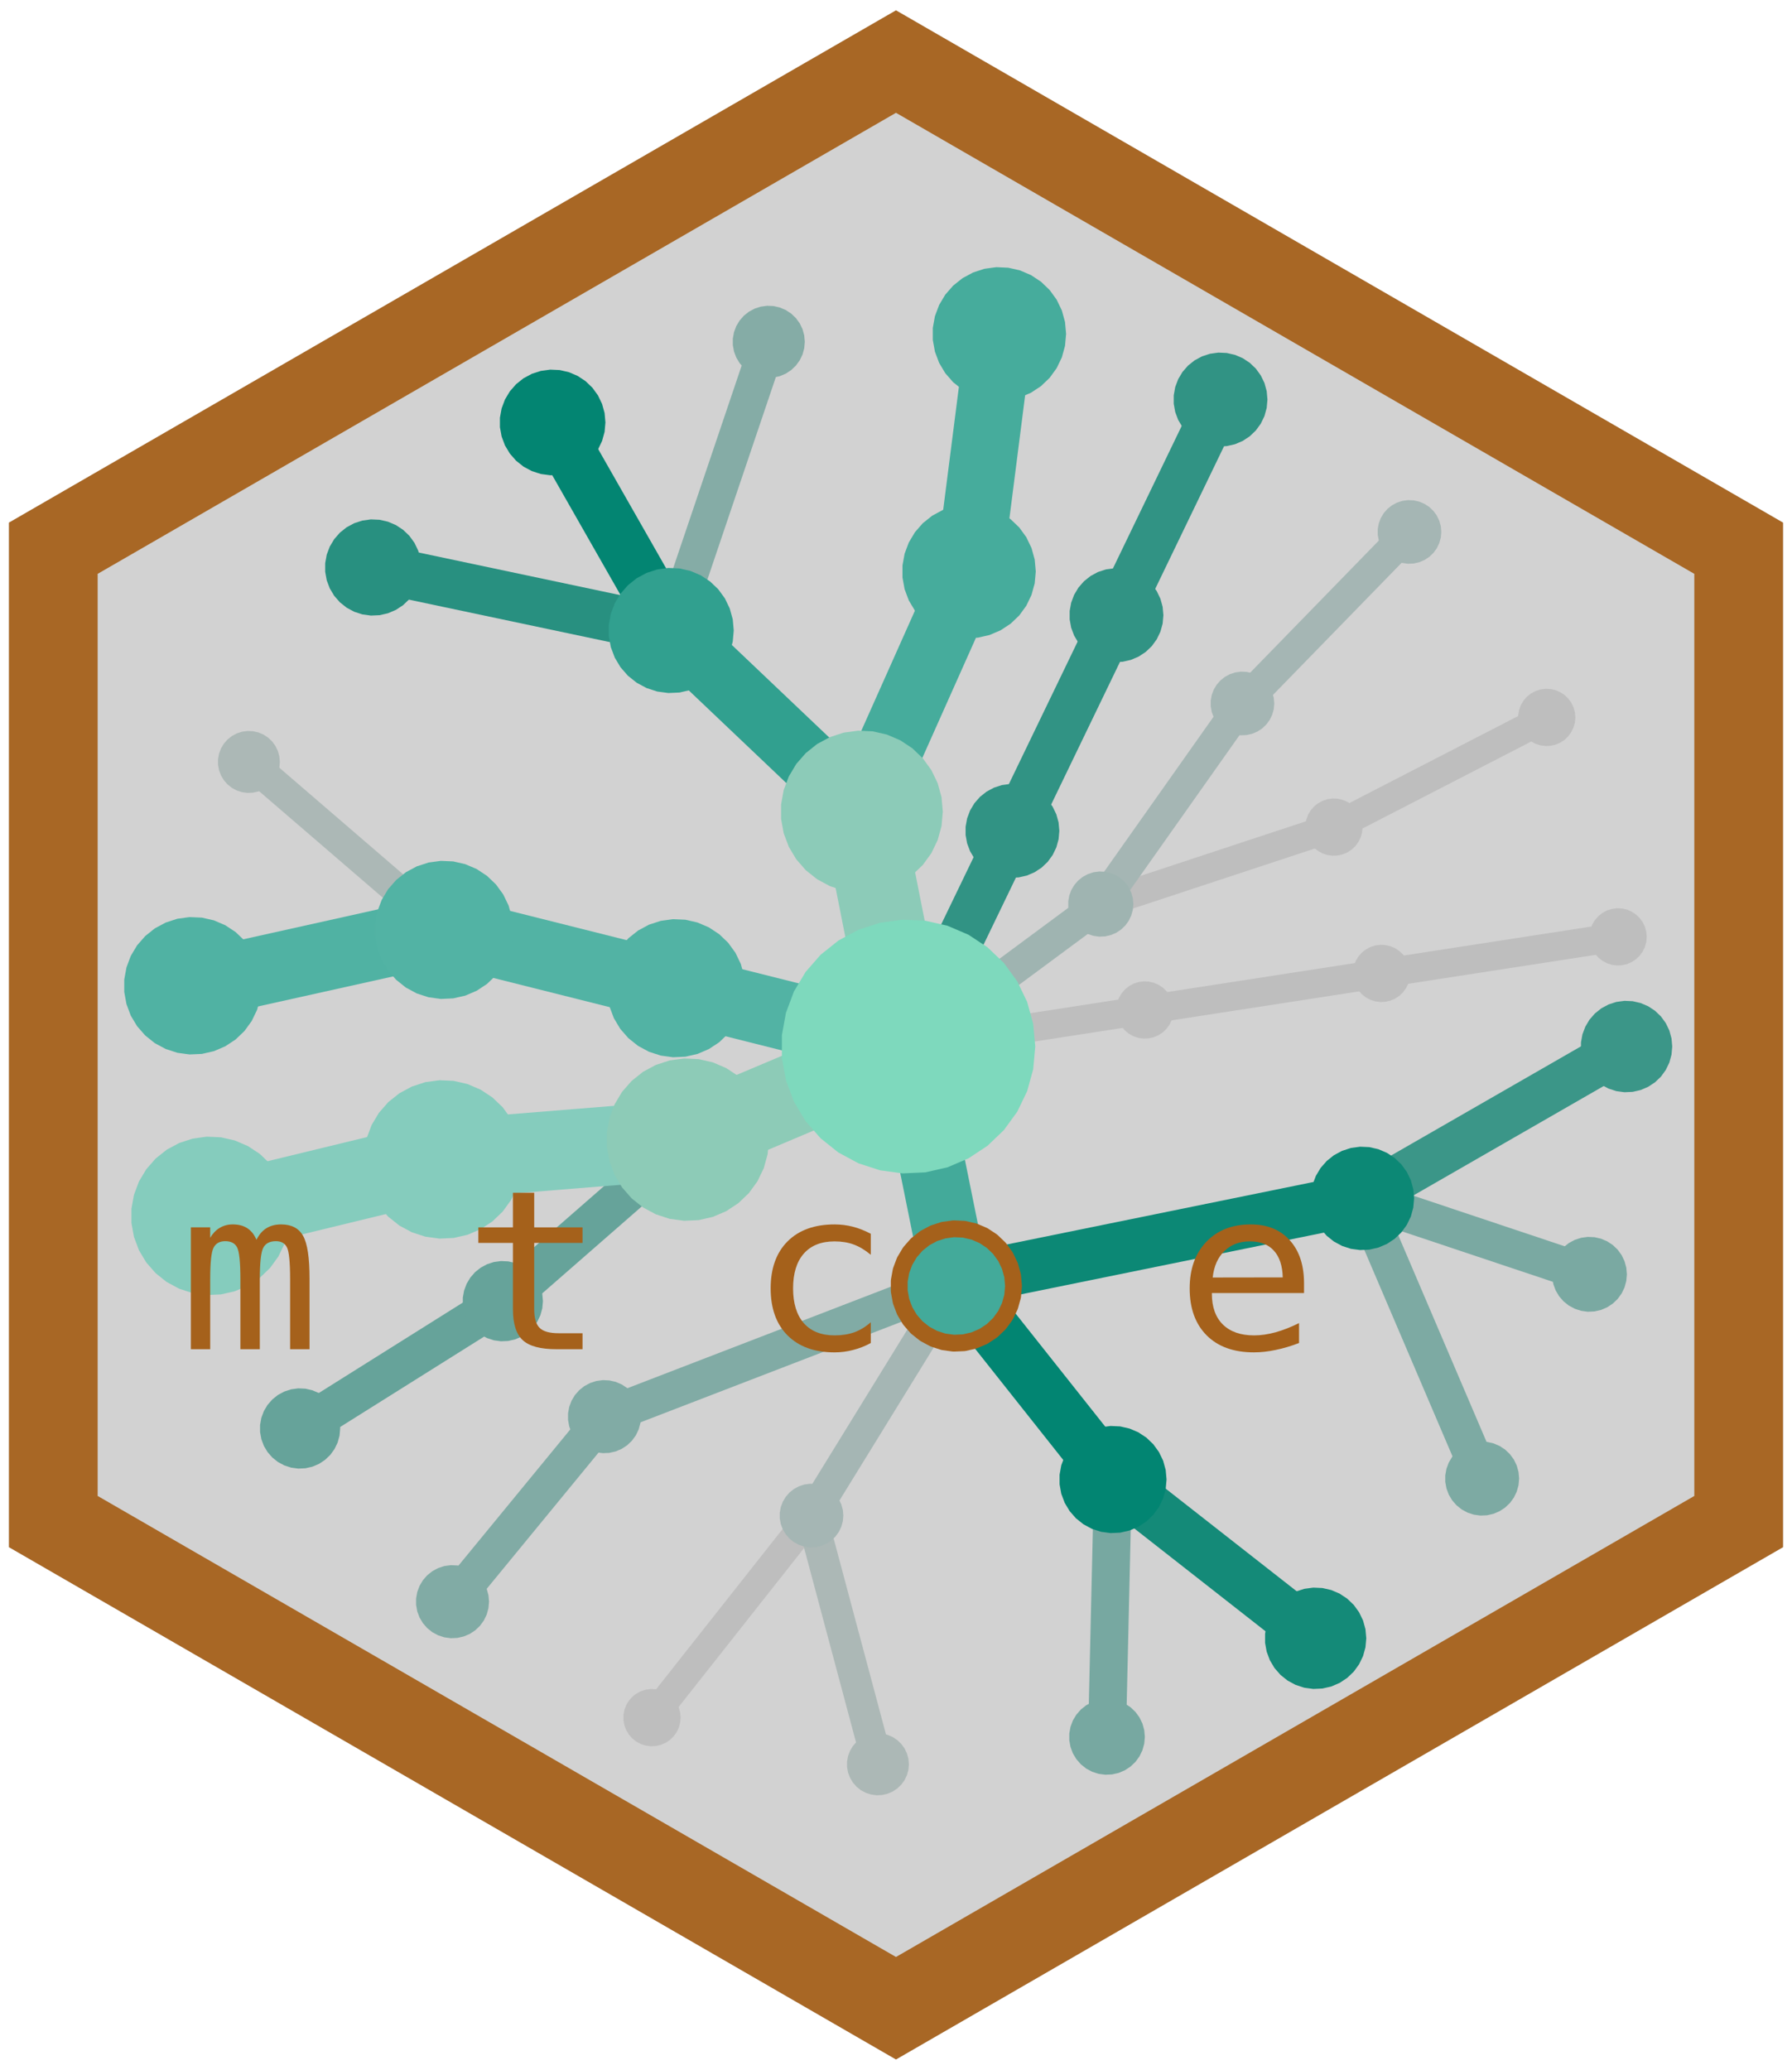 <?xml version="1.0" encoding="UTF-8" standalone="no"?>
<!-- Created with Inkscape (http://www.inkscape.org/) -->

<svg
   xmlns:osb="http://www.openswatchbook.org/uri/2009/osb"
   xmlns:dc="http://purl.org/dc/elements/1.1/"
   xmlns:cc="http://creativecommons.org/ns#"
   xmlns:rdf="http://www.w3.org/1999/02/22-rdf-syntax-ns#"
   xmlns:svg="http://www.w3.org/2000/svg"
   xmlns="http://www.w3.org/2000/svg"
   xmlns:xlink="http://www.w3.org/1999/xlink"
   xmlns:sodipodi="http://sodipodi.sourceforge.net/DTD/sodipodi-0.dtd"
   xmlns:inkscape="http://www.inkscape.org/namespaces/inkscape"
   width="181"
   height="209"
   viewBox="0 0 181 209"
   id="svg2"
   version="1.1"
   inkscape:version="0.91 r13725"
   sodipodi:docname="hex_sticker.svg"
   inkscape:export-filename="/media/fosterz/external_ssd/files/work/r_packages/metacoder/hex_sticker/hex_sticker.png"
   inkscape:export-xdpi="300"
   inkscape:export-ydpi="300">
  <defs
     id="defs4">
    <linearGradient
       id="linearGradient7715"
       osb:paint="solid">
      <stop
         style="stop-color:#000000;stop-opacity:1;"
         offset="0"
         id="stop7717" />
    </linearGradient>
    <linearGradient
       id="linearGradient7611"
       osb:paint="solid">
      <stop
         style="stop-color:#000000;stop-opacity:1;"
         offset="0"
         id="stop7613" />
    </linearGradient>
    <linearGradient
       id="Text"
       osb:paint="solid">
      <stop
         style="stop-color:#a5611b;stop-opacity:1;"
         offset="0"
         id="stop7607" />
    </linearGradient>
    <linearGradient
       id="linearGradient6301"
       osb:paint="solid">
      <stop
         style="stop-color:#000000;stop-opacity:1;"
         offset="0"
         id="stop6303" />
    </linearGradient>
    <linearGradient
       id="Background"
       osb:paint="solid">
      <stop
         style="stop-color:#d1d1d1;stop-opacity:1;"
         offset="0"
         id="stop5608" />
    </linearGradient>
    <linearGradient
       id="Border"
       osb:paint="solid">
      <stop
         style="stop-color:#a5611b;stop-opacity:1;"
         offset="0"
         id="stop5578" />
    </linearGradient>
    <linearGradient
       inkscape:collect="always"
       xlink:href="#Border"
       id="linearGradient5580"
       x1="2.857033e-06"
       y1="947.862"
       x2="181"
       y2="947.862"
       gradientUnits="userSpaceOnUse"
       gradientTransform="matrix(1.006,0,0,1.006,-0.526,-5.506)" />
    <linearGradient
       gradientTransform="matrix(0.996,0,0,0.996,0.384,4.03)"
       inkscape:collect="always"
       xlink:href="#Background"
       id="linearGradient5580-5"
       x1="2.857033e-06"
       y1="947.862"
       x2="181"
       y2="947.862"
       gradientUnits="userSpaceOnUse" />
    <style
       id="style6019"
       type="text/css"><![CDATA[
    line, polyline, path, rect, circle {
      fill: none;
      stroke: #000000;
      stroke-linecap: round;
      stroke-linejoin: round;
      stroke-miterlimit: 10.00;
    }
  ]]></style>
    <style
       id="style7159"
       type="text/css"><![CDATA[
    line, polyline, path, rect, circle {
      fill: none;
      stroke: #000000;
      stroke-linecap: round;
      stroke-linejoin: round;
      stroke-miterlimit: 10.00;
    }
  ]]></style>
    <filter
       inkscape:label="Combined Lighting"
       inkscape:menu="Bevels"
       inkscape:menu-tooltip="Basic specular bevel to use for building textures"
       style="color-interpolation-filters:sRGB;"
       id="filter7469">
      <feGaussianBlur
         stdDeviation="6"
         in="SourceGraphic"
         result="result0"
         id="feGaussianBlur7471" />
      <feDiffuseLighting
         lighting-color="rgb(255,255,255)"
         diffuseConstant="1"
         surfaceScale="4"
         result="result5"
         id="feDiffuseLighting7473">
        <feDistantLight
           elevation="45"
           azimuth="235"
           id="feDistantLight7475" />
      </feDiffuseLighting>
      <feComposite
         k1="1.4"
         in2="SourceGraphic"
         in="result5"
         result="fbSourceGraphic"
         operator="arithmetic"
         id="feComposite7477" />
      <feGaussianBlur
         result="result0"
         in="fbSourceGraphic"
         stdDeviation="6"
         id="feGaussianBlur7479" />
      <feSpecularLighting
         specularExponent="25"
         specularConstant="1"
         surfaceScale="4"
         lighting-color="rgb(255,255,255)"
         result="result1"
         in="result0"
         id="feSpecularLighting7481">
        <feDistantLight
           azimuth="235"
           elevation="45"
           id="feDistantLight7483" />
      </feSpecularLighting>
      <feComposite
         k3="1"
         k2="1"
         operator="arithmetic"
         in="fbSourceGraphic"
         in2="result1"
         result="result4"
         id="feComposite7485" />
      <feComposite
         operator="in"
         result="result2"
         in2="SourceGraphic"
         in="result4"
         id="feComposite7487" />
    </filter>
    <linearGradient
       inkscape:collect="always"
       xlink:href="#Text"
       id="linearGradient7609-9"
       x1="357.56"
       y1="469.7"
       x2="418.63"
       y2="469.7"
       gradientUnits="userSpaceOnUse" />
    <filter
       inkscape:label="Apparition"
       inkscape:menu="Blurs"
       inkscape:menu-tooltip="Edges are partly feathered out"
       style="color-interpolation-filters:sRGB;"
       id="filter7892">
      <feMorphology
         radius="4"
         in="SourceGraphic"
         result="result0"
         id="feMorphology7894" />
      <feGaussianBlur
         in="result0"
         stdDeviation="8"
         result="result91"
         id="feGaussianBlur7896" />
      <feComposite
         operator="in"
         in="SourceGraphic"
         in2="result91"
         id="feComposite7898" />
    </filter>
    <filter
       inkscape:label="Combined Lighting"
       inkscape:menu="Bevels"
       inkscape:menu-tooltip="Basic specular bevel to use for building textures"
       style="color-interpolation-filters:sRGB;"
       id="filter4266">
      <feGaussianBlur
         stdDeviation="6"
         in="SourceGraphic"
         result="result0"
         id="feGaussianBlur4268" />
      <feDiffuseLighting
         lighting-color="rgb(255,255,255)"
         diffuseConstant="1"
         surfaceScale="4"
         result="result5"
         id="feDiffuseLighting4270">
        <feDistantLight
           elevation="45"
           azimuth="235"
           id="feDistantLight4272" />
      </feDiffuseLighting>
      <feComposite
         k1="1.4"
         in2="SourceGraphic"
         in="result5"
         result="fbSourceGraphic"
         operator="arithmetic"
         id="feComposite4274" />
      <feGaussianBlur
         result="result0"
         in="fbSourceGraphic"
         stdDeviation="6"
         id="feGaussianBlur4276" />
      <feSpecularLighting
         specularExponent="25"
         specularConstant="1"
         surfaceScale="4"
         lighting-color="rgb(255,255,255)"
         result="result1"
         in="result0"
         id="feSpecularLighting4278">
        <feDistantLight
           azimuth="235"
           elevation="45"
           id="feDistantLight4280" />
      </feSpecularLighting>
      <feComposite
         k3="1"
         k2="1"
         operator="arithmetic"
         in="fbSourceGraphic"
         in2="result1"
         result="result4"
         id="feComposite4282" />
      <feComposite
         operator="in"
         result="result2"
         in2="SourceGraphic"
         in="result4"
         id="feComposite4284" />
    </filter>
    <filter
       inkscape:label="Blur Double"
       inkscape:menu="Blurs"
       inkscape:menu-tooltip="Overlays two copies with different blur amounts and modifiable blend and composite"
       style="color-interpolation-filters:sRGB;"
       id="filter4286">
      <feGaussianBlur
         stdDeviation="5"
         result="fbSourceGraphic"
         id="feGaussianBlur4288" />
      <feGaussianBlur
         stdDeviation="0.01"
         in="SourceGraphic"
         result="result1"
         id="feGaussianBlur4290" />
      <feComposite
         in2="result1"
         operator="arithmetic"
         in="fbSourceGraphic"
         k2="0.5"
         k3="0.5"
         result="result2"
         id="feComposite4292" />
      <feBlend
         in2="fbSourceGraphic"
         mode="normal"
         result="result3"
         id="feBlend4294" />
    </filter>
    <filter
       inkscape:label="Blur Double"
       inkscape:menu="Blurs"
       inkscape:menu-tooltip="Overlays two copies with different blur amounts and modifiable blend and composite"
       style="color-interpolation-filters:sRGB;"
       id="filter4418">
      <feGaussianBlur
         stdDeviation="5"
         result="fbSourceGraphic"
         id="feGaussianBlur4420" />
      <feGaussianBlur
         stdDeviation="0.01"
         in="SourceGraphic"
         result="result1"
         id="feGaussianBlur4422" />
      <feComposite
         in2="result1"
         operator="arithmetic"
         in="fbSourceGraphic"
         k2="0.5"
         k3="0.5"
         result="result2"
         id="feComposite4424" />
      <feBlend
         in2="fbSourceGraphic"
         mode="normal"
         result="result3"
         id="feBlend4426" />
    </filter>
    <linearGradient
       inkscape:collect="always"
       xlink:href="#Text"
       id="linearGradient4432"
       gradientUnits="userSpaceOnUse"
       x1="263.448"
       y1="43.039"
       x2="384.066"
       y2="43.039" />
    <linearGradient
       inkscape:collect="always"
       xlink:href="#Text"
       id="linearGradient4434"
       gradientUnits="userSpaceOnUse"
       x1="263.448"
       y1="43.039"
       x2="384.066"
       y2="43.039" />
    <linearGradient
       inkscape:collect="always"
       xlink:href="#Text"
       id="linearGradient4436"
       gradientUnits="userSpaceOnUse"
       x1="263.448"
       y1="43.039"
       x2="384.066"
       y2="43.039" />
    <filter
       style="color-interpolation-filters:sRGB;"
       inkscape:label="Clean Edges"
       id="filter4606">
      <feGaussianBlur
         stdDeviation="0.4"
         result="blur"
         id="feGaussianBlur4608" />
      <feComposite
         in="SourceGraphic"
         in2="blur"
         operator="in"
         result="composite1"
         id="feComposite4610" />
      <feComposite
         in="composite1"
         in2="composite1"
         k2="1"
         operator="in"
         result="composite2"
         id="feComposite4612" />
    </filter>
    <filter
       inkscape:label="Blur Double"
       inkscape:menu="Blurs"
       inkscape:menu-tooltip="Overlays two copies with different blur amounts and modifiable blend and composite"
       style="color-interpolation-filters:sRGB;"
       id="filter4638">
      <feGaussianBlur
         stdDeviation="5"
         result="fbSourceGraphic"
         id="feGaussianBlur4640" />
      <feGaussianBlur
         stdDeviation="0.01"
         in="SourceGraphic"
         result="result1"
         id="feGaussianBlur4642" />
      <feComposite
         in2="result1"
         operator="arithmetic"
         in="fbSourceGraphic"
         k2="0.5"
         k3="0.5"
         result="result2"
         id="feComposite4644" />
      <feBlend
         in2="fbSourceGraphic"
         mode="normal"
         result="result3"
         id="feBlend4646" />
    </filter>
    <filter
       style="color-interpolation-filters:sRGB;"
       inkscape:label="Drop Shadow"
       id="filter5175">
      <feFlood
         flood-opacity="1"
         flood-color="rgb(255,255,255)"
         result="flood"
         id="feFlood5177" />
      <feComposite
         in="flood"
         in2="SourceGraphic"
         operator="in"
         result="composite1"
         id="feComposite5179" />
      <feGaussianBlur
         in="composite1"
         stdDeviation="2"
         result="blur"
         id="feGaussianBlur5181" />
      <feOffset
         dx="0"
         dy="0"
         result="offset"
         id="feOffset5183" />
      <feComposite
         in="SourceGraphic"
         in2="offset"
         operator="over"
         result="fbSourceGraphic"
         id="feComposite5185" />
      <feColorMatrix
         result="fbSourceGraphicAlpha"
         in="fbSourceGraphic"
         values="0 0 0 -1 0 0 0 0 -1 0 0 0 0 -1 0 0 0 0 1 0"
         id="feColorMatrix5187" />
      <feFlood
         id="feFlood5189"
         flood-opacity="1"
         flood-color="rgb(255,255,255)"
         result="flood"
         in="fbSourceGraphic" />
      <feComposite
         id="feComposite5191"
         in2="fbSourceGraphic"
         in="flood"
         operator="in"
         result="composite1" />
      <feGaussianBlur
         id="feGaussianBlur5193"
         in="composite1"
         stdDeviation="2"
         result="blur" />
      <feOffset
         id="feOffset5195"
         dx="0"
         dy="0"
         result="offset" />
      <feComposite
         id="feComposite5197"
         in2="offset"
         in="fbSourceGraphic"
         operator="over"
         result="composite2" />
    </filter>
    <filter
       style="color-interpolation-filters:sRGB;"
       inkscape:label="Drop Shadow"
       id="filter5213">
      <feFlood
         flood-opacity="1"
         flood-color="rgb(255,255,255)"
         result="flood"
         id="feFlood5215" />
      <feComposite
         in="flood"
         in2="SourceGraphic"
         operator="in"
         result="composite1"
         id="feComposite5217" />
      <feGaussianBlur
         in="composite1"
         stdDeviation="1"
         result="blur"
         id="feGaussianBlur5219" />
      <feOffset
         dx="0"
         dy="0"
         result="offset"
         id="feOffset5221" />
      <feComposite
         in="SourceGraphic"
         in2="offset"
         operator="over"
         result="fbSourceGraphic"
         id="feComposite5223" />
      <feColorMatrix
         result="fbSourceGraphicAlpha"
         in="fbSourceGraphic"
         values="0 0 0 -1 0 0 0 0 -1 0 0 0 0 -1 0 0 0 0 1 0"
         id="feColorMatrix5225" />
      <feFlood
         id="feFlood5227"
         flood-opacity="1"
         flood-color="rgb(255,255,255)"
         result="flood"
         in="fbSourceGraphic" />
      <feComposite
         id="feComposite5229"
         in2="fbSourceGraphic"
         in="flood"
         operator="in"
         result="composite1" />
      <feGaussianBlur
         id="feGaussianBlur5231"
         in="composite1"
         stdDeviation="1"
         result="blur" />
      <feOffset
         id="feOffset5233"
         dx="0"
         dy="0"
         result="offset" />
      <feComposite
         id="feComposite5235"
         in2="offset"
         in="fbSourceGraphic"
         operator="over"
         result="composite2" />
    </filter>
    <filter
       style="color-interpolation-filters:sRGB;"
       inkscape:label="Drop Shadow"
       id="filter5321">
      <feFlood
         flood-opacity="1"
         flood-color="rgb(255,255,255)"
         result="flood"
         id="feFlood5323" />
      <feComposite
         in="flood"
         in2="SourceGraphic"
         operator="in"
         result="composite1"
         id="feComposite5325" />
      <feGaussianBlur
         in="composite1"
         stdDeviation="1"
         result="blur"
         id="feGaussianBlur5327" />
      <feOffset
         dx="0"
         dy="0"
         result="offset"
         id="feOffset5329" />
      <feComposite
         in="SourceGraphic"
         in2="offset"
         operator="over"
         result="composite2"
         id="feComposite5331" />
    </filter>
  </defs>
  <sodipodi:namedview
     id="base"
     pagecolor="#ffffff"
     bordercolor="#666666"
     borderopacity="1.0"
     inkscape:pageopacity="0.0"
     inkscape:pageshadow="2"
     inkscape:zoom="3.959798"
     inkscape:cx="55.537238"
     inkscape:cy="101.55764"
     inkscape:document-units="px"
     inkscape:current-layer="layer2"
     showgrid="true"
     units="px"
     inkscape:window-width="1855"
     inkscape:window-height="1056"
     inkscape:window-x="65"
     inkscape:window-y="24"
     inkscape:window-maximized="1">
    <inkscape:grid
       type="xygrid"
       id="grid4136"
       empspacing="10" />
  </sodipodi:namedview>
  <g
     inkscape:label="Background"
     inkscape:groupmode="layer"
     id="layer1"
     transform="translate(0,-843.362)">
    <path
       sodipodi:type="star"
       style="opacity:0.97;fill:url(#linearGradient5580-5);fill-opacity:1;stroke:none;stroke-width:1.046;stroke-linecap:round;stroke-linejoin:round;stroke-miterlimit:4;stroke-dasharray:none;stroke-opacity:1"
       id="path4140-5"
       sodipodi:sides="6"
       sodipodi:cx="90.499657"
       sodipodi:cy="947.86218"
       sodipodi:r1="103.455"
       sodipodi:r2="89.59466"
       sodipodi:arg1="1.5707963"
       sodipodi:arg2="2.0943951"
       inkscape:flatsided="true"
       inkscape:rounded="0"
       inkscape:randomized="0"
       d="m 90.5,1051.317 -89.595,-51.728 -2.77e-6,-103.455 89.595,-51.727 89.595,51.727 0,103.455 z" />
    <path
       style="opacity:0.97;fill:url(#linearGradient5580);fill-opacity:1;stroke:none;stroke-width:1.046;stroke-linecap:round;stroke-linejoin:round;stroke-miterlimit:4;stroke-dasharray:none;stroke-opacity:1;filter:url(#filter5321)"
       clip-path="none"
       d="M 90.499,843.362 0,895.611 l 0,104.5 90.499,52.251 90.499,-52.251 0,-104.5 -90.499,-52.249 z m 0,10.449 81.449,47.025 0,94.051 -81.449,47.023 -81.449,-47.023 0,-94.051 81.449,-47.025 z"
       id="path4140"
       inkscape:connector-curvature="0"
       transform="matrix(0.99,0,0,0.99,0.905,9.479)" />
  </g>
  <g
     inkscape:groupmode="layer"
     id="layer2"
     inkscape:label="Tree">
    <g
       id="g7355"
       transform="matrix(0.218,0,0,0.218,11.948,26.979)"
       style="filter:url(#filter4638)">
      <rect
         id="rect7161"
         style="fill:none;stroke:none;stroke-linecap:round;stroke-linejoin:round;stroke-miterlimit:10"
         height="1"
         width="1"
         x="0"
         y="0" />
      <rect
         id="rect7168"
         clip-path="url(#cpMC4wMTgyNjQzfDcxOS45ODJ8NzEwLjUyN3ww)"
         style="fill:none;stroke:none;stroke-width:1.07;stroke-linecap:round;stroke-linejoin:round;stroke-miterlimit:10"
         height="710.53"
         width="719.96"
         y="0"
         x="0.02" />
      <rect
         id="rect7180"
         clip-path="url(#cpMi43NTc5OXw3MTkuOTgyfDcwNy43ODd8MA==)"
         style="fill:none;stroke:none;stroke-width:1.07;stroke-linecap:round;stroke-linejoin:round;stroke-miterlimit:10"
         height="707.79"
         width="717.22"
         y="0"
         x="2.76" />
      <polyline
         id="polyline7182"
         clip-path="url(#cpMi43NTc5OXw3MTkuOTgyfDcwNy43ODd8MA==)"
         style="fill:#bebebe;stroke:none;stroke-width:1.07;stroke-linecap:round;stroke-linejoin:round;stroke-miterlimit:10"
         points="252.48,675.94 242.06,667.71 315.96,574.13 326.38,582.35 " />
      <polyline
         id="polyline7184"
         clip-path="url(#cpMi43NTc5OXw3MTkuOTgyfDcwNy43ODd8MA==)"
         style="fill:#bebebe;stroke:none;stroke-width:1.07;stroke-linecap:round;stroke-linejoin:round;stroke-miterlimit:10"
         points="260.54,671.83 260.32,669.46 259.69,667.16 258.66,665.02 257.26,663.10 255.54,661.45 253.56,660.14 251.37,659.21 249.05,658.68 246.67,658.57 244.32,658.89 242.05,659.63 239.96,660.75 238.10,662.24 236.54,664.03 235.32,666.07 234.48,668.30 234.05,670.64 234.05,673.01 234.48,675.36 235.32,677.58 236.54,679.62 238.10,681.42 239.96,682.90 242.05,684.03 244.32,684.76 246.67,685.08 249.05,684.97 251.37,684.44 253.56,683.51 255.54,682.20 257.26,680.55 258.66,678.63 259.69,676.49 260.32,674.19 260.54,671.83 " />
      <polyline
         id="polyline7186"
         clip-path="url(#cpMi43NTc5OXw3MTkuOTgyfDcwNy43ODd8MA==)"
         style="fill:#bebebe;stroke:none;stroke-width:1.07;stroke-linecap:round;stroke-linejoin:round;stroke-miterlimit:10"
         points="695.91,316.75 693.88,303.64 584.26,320.57 586.29,333.68 " />
      <polyline
         id="polyline7188"
         clip-path="url(#cpMi43NTc5OXw3MTkuOTgyfDcwNy43ODd8MA==)"
         style="fill:#bebebe;stroke:none;stroke-width:1.07;stroke-linecap:round;stroke-linejoin:round;stroke-miterlimit:10"
         points="708.16,310.19 707.95,307.82 707.32,305.53 706.28,303.39 704.89,301.46 703.17,299.82 701.18,298.51 699.00,297.57 696.68,297.04 694.30,296.94 691.94,297.26 689.68,297.99 687.59,299.12 685.73,300.60 684.16,302.39 682.94,304.43 682.11,306.66 681.68,309.00 681.68,311.38 682.11,313.72 682.94,315.95 684.16,317.99 685.73,319.78 687.59,321.26 689.68,322.39 691.94,323.13 694.30,323.45 696.68,323.34 699.00,322.81 701.18,321.88 703.17,320.56 704.89,318.92 706.28,317.00 707.32,314.85 707.95,312.56 708.16,310.19 " />
      <polyline
         id="polyline7190"
         clip-path="url(#cpMi43NTc5OXw3MTkuOTgyfDcwNy43ODd8MA==)"
         style="fill:#bebebe;stroke:none;stroke-width:1.07;stroke-linecap:round;stroke-linejoin:round;stroke-miterlimit:10"
         points="664.86,214.44 658.78,202.65 560.19,253.46 566.27,265.26 " />
      <polyline
         id="polyline7192"
         clip-path="url(#cpMi43NTc5OXw3MTkuOTgyfDcwNy43ODd8MA==)"
         style="fill:#bebebe;stroke:none;stroke-width:1.07;stroke-linecap:round;stroke-linejoin:round;stroke-miterlimit:10"
         points="675.09,208.54 674.88,206.18 674.24,203.88 673.21,201.74 671.81,199.82 670.10,198.17 668.11,196.86 665.92,195.93 663.60,195.40 661.23,195.29 658.87,195.61 656.61,196.34 654.51,197.47 652.65,198.95 651.09,200.75 649.87,202.79 649.03,205.01 648.61,207.36 648.61,209.73 649.03,212.07 649.87,214.30 651.09,216.34 652.65,218.13 654.51,219.62 656.61,220.75 658.87,221.48 661.23,221.80 663.60,221.69 665.92,221.16 668.11,220.23 670.10,218.92 671.81,217.27 673.21,215.35 674.24,213.21 674.88,210.91 675.09,208.54 " />
      <polyline
         id="polyline7194"
         clip-path="url(#cpMi43NTc5OXw3MTkuOTgyfDcwNy43ODd8MA==)"
         style="fill:#acb8b6;stroke:none;stroke-width:1.07;stroke-linecap:round;stroke-linejoin:round;stroke-miterlimit:10"
         points="358.89,691.59 345.02,695.30 314.24,580.09 328.11,576.39 " />
      <polyline
         id="polyline7196"
         clip-path="url(#cpMi43NTc5OXw3MTkuOTgyfDcwNy43ODd8MA==)"
         style="fill:#acb8b6;stroke:none;stroke-width:1.07;stroke-linecap:round;stroke-linejoin:round;stroke-miterlimit:10"
         points="366.31,693.44 366.08,690.88 365.39,688.40 364.28,686.08 362.76,684.00 360.90,682.22 358.76,680.80 356.39,679.79 353.88,679.22 351.31,679.10 348.76,679.45 346.31,680.24 344.04,681.46 342.03,683.07 340.34,685.01 339.02,687.22 338.11,689.63 337.65,692.16 337.65,694.73 338.11,697.26 339.02,699.67 340.34,701.88 342.03,703.82 344.04,705.43 346.31,706.65 348.76,707.44 351.31,707.79 353.88,707.67 356.39,707.10 358.76,706.09 360.90,704.67 362.76,702.89 364.28,700.81 365.39,698.49 366.08,696.01 366.31,693.44 " />
      <polyline
         id="polyline7198"
         clip-path="url(#cpMi43NTc5OXw3MTkuOTgyfDcwNy43ODd8MA==)"
         style="fill:#acb8b6;stroke:none;stroke-width:1.07;stroke-linecap:round;stroke-linejoin:round;stroke-miterlimit:10"
         points="65.19,223.73 55.82,234.61 146.20,312.40 155.56,301.52 " />
      <polyline
         id="polyline7200"
         clip-path="url(#cpMi43NTc5OXw3MTkuOTgyfDcwNy43ODd8MA==)"
         style="fill:#acb8b6;stroke:none;stroke-width:1.07;stroke-linecap:round;stroke-linejoin:round;stroke-miterlimit:10"
         points="74.86,229.17 74.63,226.60 73.95,224.12 72.83,221.80 71.32,219.72 69.46,217.94 67.31,216.52 64.94,215.51 62.43,214.94 59.86,214.82 57.31,215.17 54.86,215.96 52.60,217.18 50.58,218.79 48.89,220.73 47.57,222.94 46.67,225.35 46.21,227.88 46.21,230.45 46.67,232.98 47.57,235.39 48.89,237.60 50.58,239.54 52.60,241.15 54.86,242.37 57.31,243.16 59.86,243.51 62.43,243.39 64.94,242.82 67.31,241.81 69.46,240.39 71.32,238.61 72.83,236.53 73.95,234.21 74.63,231.73 74.86,229.17 " />
      <polyline
         id="polyline7202"
         clip-path="url(#cpMi43NTc5OXw3MTkuOTgyfDcwNy43ODd8MA==)"
         style="fill:#a5b6b4;stroke:none;stroke-width:1.07;stroke-linecap:round;stroke-linejoin:round;stroke-miterlimit:10"
         points="603.51,127.78 592.94,117.48 515.55,196.93 526.12,207.23 " />
      <polyline
         id="polyline7204"
         clip-path="url(#cpMi43NTc5OXw3MTkuOTgyfDcwNy43ODd8MA==)"
         style="fill:#a5b6b4;stroke:none;stroke-width:1.07;stroke-linecap:round;stroke-linejoin:round;stroke-miterlimit:10"
         points="612.98,122.63 612.75,119.99 612.04,117.44 610.90,115.06 609.34,112.92 607.43,111.09 605.22,109.64 602.79,108.60 600.21,108.01 597.57,107.89 594.95,108.24 592.43,109.06 590.10,110.31 588.03,111.96 586.29,113.96 584.93,116.23 584.01,118.70 583.53,121.31 583.53,123.95 584.01,126.55 584.93,129.03 586.29,131.30 588.03,133.29 590.10,134.94 592.43,136.20 594.95,137.01 597.57,137.37 600.21,137.25 602.79,136.66 605.22,135.62 607.43,134.16 609.34,132.34 610.90,130.20 612.04,127.81 612.75,125.26 612.98,122.63 " />
      <polyline
         id="polyline7206"
         clip-path="url(#cpMi43NTc5OXw3MTkuOTgyfDcwNy43ODd8MA==)"
         style="fill:#85aca6;stroke:none;stroke-width:1.07;stroke-linecap:round;stroke-linejoin:round;stroke-miterlimit:10"
         points="309.28,37.25 293.45,31.90 248.24,165.60 264.07,170.95 " />
      <polyline
         id="polyline7208"
         clip-path="url(#cpMi43NTc5OXw3MTkuOTgyfDcwNy43ODd8MA==)"
         style="fill:#85aca6;stroke:none;stroke-width:1.07;stroke-linecap:round;stroke-linejoin:round;stroke-miterlimit:10"
         points="318.08,34.57 317.81,31.59 317.02,28.70 315.72,26.00 313.95,23.58 311.79,21.51 309.29,19.86 306.53,18.68 303.61,18.01 300.62,17.88 297.65,18.28 294.80,19.21 292.16,20.63 289.82,22.49 287.85,24.75 286.31,27.32 285.26,30.13 284.72,33.08 284.72,36.07 285.26,39.02 286.31,41.83 287.85,44.40 289.82,46.66 292.16,48.52 294.80,49.94 297.65,50.87 300.62,51.27 303.61,51.14 306.53,50.47 309.29,49.29 311.79,47.64 313.95,45.57 315.72,43.15 317.02,40.45 317.81,37.56 318.08,34.57 " />
      <polyline
         id="polyline7210"
         clip-path="url(#cpMi43NTc5OXw3MTkuOTgyfDcwNy43ODd8MA==)"
         style="fill:#81aba5;stroke:none;stroke-width:1.07;stroke-linecap:round;stroke-linejoin:round;stroke-miterlimit:10"
         points="161.39,623.50 148.30,612.76 218.70,527.04 231.78,537.79 " />
      <polyline
         id="polyline7212"
         clip-path="url(#cpMi43NTc5OXw3MTkuOTgyfDcwNy43ODd8MA==)"
         style="fill:#81aba5;stroke:none;stroke-width:1.07;stroke-linecap:round;stroke-linejoin:round;stroke-miterlimit:10"
         points="171.78,618.13 171.50,615.11 170.70,612.18 169.38,609.45 167.59,606.99 165.40,604.89 162.87,603.22 160.08,602.03 157.12,601.35 154.08,601.22 151.07,601.62 148.19,602.56 145.51,604.00 143.14,605.89 141.14,608.18 139.59,610.78 138.52,613.63 137.98,616.61 137.98,619.65 138.52,622.64 139.59,625.48 141.14,628.08 143.14,630.37 145.51,632.26 148.19,633.70 151.07,634.64 154.08,635.05 157.12,634.91 160.08,634.23 162.87,633.04 165.40,631.37 167.59,629.27 169.38,626.82 170.70,624.08 171.50,621.15 171.78,618.13 " />
      <polyline
         id="polyline7214"
         clip-path="url(#cpMi43NTc5OXw3MTkuOTgyfDcwNy43ODd8MA==)"
         style="fill:#7daaa3;stroke:none;stroke-width:1.07;stroke-linecap:round;stroke-linejoin:round;stroke-miterlimit:10"
         points="639.77,557.74 624.01,564.48 568.55,434.69 584.31,427.95 " />
      <polyline
         id="polyline7216"
         clip-path="url(#cpMi43NTc5OXw3MTkuOTgyfDcwNy43ODd8MA==)"
         style="fill:#7daaa3;stroke:none;stroke-width:1.07;stroke-linecap:round;stroke-linejoin:round;stroke-miterlimit:10"
         points="649.04,561.11 648.76,558.05 647.94,555.08 646.61,552.31 644.80,549.83 642.58,547.70 640.02,546.01 637.19,544.80 634.19,544.12 631.12,543.98 628.08,544.39 625.15,545.34 622.45,546.80 620.05,548.72 618.02,551.03 616.45,553.67 615.37,556.55 614.82,559.57 614.82,562.64 615.37,565.67 616.45,568.55 618.02,571.18 620.05,573.50 622.45,575.41 625.15,576.87 628.08,577.82 631.12,578.23 634.19,578.10 637.19,577.41 640.02,576.20 642.58,574.51 644.80,572.39 646.61,569.90 647.94,567.13 648.76,564.17 649.04,561.11 " />
      <polyline
         id="polyline7218"
         clip-path="url(#cpMi43NTc5OXw3MTkuOTgyfDcwNy43ODd8MA==)"
         style="fill:#7aa9a2;stroke:none;stroke-width:1.07;stroke-linecap:round;stroke-linejoin:round;stroke-miterlimit:10"
         points="684.38,458.27 678.88,474.72 573.68,439.55 579.18,423.10 " />
      <polyline
         id="polyline7220"
         clip-path="url(#cpMi43NTc5OXw3MTkuOTgyfDcwNy43ODd8MA==)"
         style="fill:#7aa9a2;stroke:none;stroke-width:1.07;stroke-linecap:round;stroke-linejoin:round;stroke-miterlimit:10"
         points="698.97,466.49 698.69,463.39 697.87,460.40 696.52,457.59 694.69,455.08 692.44,452.93 689.85,451.22 686.99,449.99 683.95,449.30 680.85,449.16 677.77,449.58 674.81,450.54 672.07,452.01 669.64,453.95 667.59,456.29 666.00,458.96 664.91,461.88 664.35,464.94 664.35,468.05 664.91,471.10 666.00,474.02 667.59,476.69 669.64,479.03 672.07,480.97 674.81,482.44 677.77,483.40 680.85,483.82 683.95,483.68 686.99,482.99 689.85,481.76 692.44,480.05 694.69,477.90 696.52,475.39 697.87,472.59 698.69,469.59 698.97,466.49 " />
      <polyline
         id="polyline7222"
         clip-path="url(#cpMi43NTc5OXw3MTkuOTgyfDcwNy43ODd8MA==)"
         style="fill:#77a8a1;stroke:none;stroke-width:1.07;stroke-linecap:round;stroke-linejoin:round;stroke-miterlimit:10"
         points="466.86,680.96 449.32,680.55 452.08,561.34 469.62,561.75 " />
      <polyline
         id="polyline7224"
         clip-path="url(#cpMi43NTc5OXw3MTkuOTgyfDcwNy43ODd8MA==)"
         style="fill:#77a8a1;stroke:none;stroke-width:1.07;stroke-linecap:round;stroke-linejoin:round;stroke-miterlimit:10"
         points="475.63,680.76 475.35,677.63 474.51,674.59 473.15,671.76 471.30,669.22 469.02,667.04 466.40,665.31 463.51,664.08 460.44,663.38 457.30,663.23 454.18,663.66 451.19,664.63 448.42,666.12 445.97,668.08 443.90,670.45 442.28,673.15 441.18,676.09 440.62,679.19 440.62,682.33 441.18,685.42 442.28,688.37 443.90,691.07 445.97,693.44 448.42,695.40 451.19,696.89 454.18,697.86 457.30,698.28 460.44,698.14 463.51,697.44 466.40,696.20 469.02,694.47 471.30,692.30 473.15,689.75 474.51,686.92 475.35,683.89 475.63,680.76 " />
      <polyline
         id="polyline7226"
         clip-path="url(#cpMi43NTc5OXw3MTkuOTgyfDcwNy43ODd8MA==)"
         style="fill:#66a39a;stroke:none;stroke-width:1.07;stroke-linecap:round;stroke-linejoin:round;stroke-miterlimit:10"
         points="89.15,545.78 79.27,530.03 173.21,471.05 183.10,486.81 " />
      <polyline
         id="polyline7228"
         clip-path="url(#cpMi43NTc5OXw3MTkuOTgyfDcwNy43ODd8MA==)"
         style="fill:#66a39a;stroke:none;stroke-width:1.07;stroke-linecap:round;stroke-linejoin:round;stroke-miterlimit:10"
         points="102.81,537.90 102.51,534.58 101.62,531.37 100.17,528.36 98.21,525.67 95.80,523.36 93.02,521.53 89.96,520.22 86.71,519.47 83.37,519.32 80.07,519.77 76.90,520.80 73.96,522.38 71.36,524.46 69.16,526.97 67.45,529.83 66.28,532.95 65.69,536.23 65.69,539.57 66.28,542.85 67.45,545.97 69.16,548.83 71.36,551.34 73.96,553.42 76.90,555.00 80.07,556.03 83.37,556.48 86.71,556.33 89.96,555.59 93.02,554.28 95.80,552.44 98.21,550.14 100.17,547.44 101.62,544.44 102.51,541.22 102.81,537.90 " />
      <polyline
         id="polyline7230"
         clip-path="url(#cpMi43NTc5OXw3MTkuOTgyfDcwNy43ODd8MA==)"
         style="fill:#3b9688;stroke:none;stroke-width:1.07;stroke-linecap:round;stroke-linejoin:round;stroke-miterlimit:10"
         points="704.07,370.17 693.52,351.80 571.15,422.14 581.71,440.51 " />
      <polyline
         id="polyline7232"
         clip-path="url(#cpMi43NTc5OXw3MTkuOTgyfDcwNy43ODd8MA==)"
         style="fill:#3b9688;stroke:none;stroke-width:1.07;stroke-linecap:round;stroke-linejoin:round;stroke-miterlimit:10"
         points="719.98,360.99 719.64,357.20 718.63,353.54 716.98,350.12 714.75,347.05 712.00,344.42 708.83,342.33 705.34,340.84 701.64,339.99 697.84,339.82 694.08,340.33 690.47,341.50 687.12,343.30 684.15,345.67 681.65,348.53 679.71,351.79 678.37,355.35 677.69,359.09 677.69,362.89 678.37,366.62 679.71,370.18 681.65,373.44 684.15,376.30 687.12,378.67 690.47,380.47 694.08,381.64 697.84,382.15 701.64,381.98 705.34,381.14 708.83,379.64 712.00,377.55 714.75,374.93 716.98,371.85 718.63,368.43 719.64,364.77 719.98,360.99 " />
      <polyline
         id="polyline7234"
         clip-path="url(#cpMi43NTc5OXw3MTkuOTgyfDcwNy43ODd8MA==)"
         style="fill:#319384;stroke:none;stroke-width:1.07;stroke-linecap:round;stroke-linejoin:round;stroke-miterlimit:10"
         points="520.47,66.04 500.88,56.58 452.67,156.47 472.26,165.93 " />
      <polyline
         id="polyline7236"
         clip-path="url(#cpMi43NTc5OXw3MTkuOTgyfDcwNy43ODd8MA==)"
         style="fill:#319384;stroke:none;stroke-width:1.07;stroke-linecap:round;stroke-linejoin:round;stroke-miterlimit:10"
         points="532.43,61.31 532.08,57.42 531.05,53.66 529.35,50.15 527.06,46.99 524.24,44.30 520.99,42.15 517.40,40.62 513.60,39.75 509.70,39.57 505.83,40.10 502.12,41.30 498.69,43.15 495.64,45.58 493.07,48.52 491.07,51.87 489.70,55.52 489.01,59.36 489.01,63.26 489.70,67.10 491.07,70.75 493.07,74.10 495.64,77.03 498.69,79.47 502.12,81.31 505.83,82.52 509.70,83.04 513.60,82.87 517.40,82.00 520.99,80.47 524.24,78.32 527.06,75.62 529.35,72.47 531.05,68.95 532.08,65.19 532.43,61.31 " />
      <polyline
         id="polyline7238"
         clip-path="url(#cpMi43NTc5OXw3MTkuOTgyfDcwNy43ODd8MA==)"
         style="fill:#289080;stroke:none;stroke-width:1.07;stroke-linecap:round;stroke-linejoin:round;stroke-miterlimit:10"
         points="120.37,128.19 115.76,150.00 253.85,179.18 258.46,157.37 " />
      <polyline
         id="polyline7240"
         clip-path="url(#cpMi43NTc5OXw3MTkuOTgyfDcwNy43ODd8MA==)"
         style="fill:#289080;stroke:none;stroke-width:1.07;stroke-linecap:round;stroke-linejoin:round;stroke-miterlimit:10"
         points="140.36,139.09 140.00,135.11 138.94,131.26 137.21,127.66 134.86,124.42 131.97,121.66 128.63,119.46 124.96,117.89 121.06,117.00 117.06,116.82 113.10,117.36 109.30,118.59 105.78,120.49 102.66,122.98 100.03,125.99 97.98,129.42 96.57,133.16 95.86,137.10 95.86,141.09 96.57,145.03 97.98,148.77 100.03,152.20 102.66,155.21 105.78,157.70 109.30,159.60 113.10,160.83 117.06,161.37 121.06,161.19 124.96,160.30 128.63,158.73 131.97,156.53 134.86,153.76 137.21,150.53 138.94,146.93 140.00,143.08 140.36,139.09 " />
      <polyline
         id="polyline7242"
         clip-path="url(#cpMi43NTc5OXw3MTkuOTgyfDcwNy43ODd8MA==)"
         style="fill:#148a78;stroke:none;stroke-width:1.07;stroke-linecap:round;stroke-linejoin:round;stroke-miterlimit:10"
         points="561.97,625.83 547.48,644.32 453.61,570.79 468.09,552.30 " />
      <polyline
         id="polyline7244"
         clip-path="url(#cpMi43NTc5OXw3MTkuOTgyfDcwNy43ODd8MA==)"
         style="fill:#148a78;stroke:none;stroke-width:1.07;stroke-linecap:round;stroke-linejoin:round;stroke-miterlimit:10"
         points="578.22,635.07 577.84,630.88 576.72,626.82 574.89,623.03 572.42,619.62 569.37,616.71 565.86,614.39 561.98,612.73 557.88,611.80 553.67,611.61 549.50,612.17 545.49,613.47 541.78,615.47 538.49,618.09 535.72,621.27 533.56,624.88 532.08,628.82 531.33,632.97 531.33,637.18 532.08,641.32 533.56,645.27 535.72,648.88 538.49,652.05 541.78,654.68 545.49,656.67 549.50,657.98 553.67,658.54 557.88,658.35 561.98,657.42 565.86,655.76 569.37,653.44 572.42,650.53 574.89,647.12 576.72,643.33 577.84,639.27 578.22,635.07 " />
      <polyline
         id="polyline7246"
         clip-path="url(#cpMi43NTc5OXw3MTkuOTgyfDcwNy43ODd8MA==)"
         style="fill:#038572;stroke:none;stroke-width:1.07;stroke-linecap:round;stroke-linejoin:round;stroke-miterlimit:10"
         points="211.85,65.86 190.58,77.99 245.52,174.34 266.79,162.21 " />
      <polyline
         id="polyline7248"
         clip-path="url(#cpMi43NTc5OXw3MTkuOTgyfDcwNy43ODd8MA==)"
         style="fill:#038572;stroke:none;stroke-width:1.07;stroke-linecap:round;stroke-linejoin:round;stroke-miterlimit:10"
         points="225.70,71.92 225.31,67.55 224.14,63.32 222.23,59.36 219.65,55.81 216.48,52.78 212.82,50.36 208.78,48.63 204.50,47.65 200.11,47.46 195.76,48.05 191.59,49.40 187.72,51.48 184.29,54.22 181.40,57.53 179.15,61.30 177.61,65.41 176.82,69.73 176.82,74.12 177.61,78.44 179.15,82.55 181.40,86.31 184.29,89.62 187.72,92.36 191.59,94.44 195.76,95.79 200.11,96.38 204.50,96.19 208.78,95.21 212.82,93.48 216.48,91.07 219.65,88.03 222.23,84.48 224.14,80.52 225.31,76.29 225.70,71.92 " />
      <polyline
         id="polyline7250"
         clip-path="url(#cpMi43NTc5OXw3MTkuOTgyfDcwNy43ODd8MA==)"
         style="fill:#46ac9c;stroke:none;stroke-width:1.07;stroke-linecap:round;stroke-linejoin:round;stroke-miterlimit:10"
         points="423.54,32.87 392.85,28.95 378.80,138.98 409.49,142.90 " />
      <polyline
         id="polyline7252"
         clip-path="url(#cpMi43NTc5OXw3MTkuOTgyfDcwNy43ODd8MA==)"
         style="fill:#46ac9c;stroke:none;stroke-width:1.07;stroke-linecap:round;stroke-linejoin:round;stroke-miterlimit:10"
         points="439.14,30.91 438.64,25.39 437.17,20.04 434.76,15.04 431.50,10.55 427.49,6.72 422.86,3.66 417.76,1.48 412.35,0.25 406.81,0.00 401.31,0.74 396.04,2.46 391.15,5.09 386.81,8.55 383.16,12.72 380.32,17.49 378.37,22.68 377.38,28.14 377.38,33.69 378.37,39.14 380.32,44.34 383.16,49.10 386.81,53.28 391.15,56.74 396.04,59.36 401.31,61.08 406.81,61.82 412.35,61.57 417.76,60.34 422.86,58.16 427.49,55.10 431.50,51.27 434.76,46.78 437.17,41.78 438.64,36.44 439.14,30.91 " />
      <polyline
         id="polyline7254"
         clip-path="url(#cpMi43NTc5OXw3MTkuOTgyfDcwNy43ODd8MA==)"
         style="fill:#50b2a3;stroke:none;stroke-width:1.07;stroke-linecap:round;stroke-linejoin:round;stroke-miterlimit:10"
         points="37.93,348.38 31.02,317.30 147.42,291.42 154.33,322.51 " />
      <polyline
         id="polyline7256"
         clip-path="url(#cpMi43NTc5OXw3MTkuOTgyfDcwNy43ODd8MA==)"
         style="fill:#50b2a3;stroke:none;stroke-width:1.07;stroke-linecap:round;stroke-linejoin:round;stroke-miterlimit:10"
         points="66.32,332.84 65.81,327.15 64.29,321.65 61.81,316.51 58.46,311.89 54.33,307.94 49.56,304.80 44.32,302.55 38.75,301.28 33.05,301.03 27.39,301.79 21.96,303.56 16.93,306.26 12.47,309.82 8.71,314.12 5.78,319.02 3.78,324.37 2.76,329.98 2.76,335.69 3.78,341.31 5.78,346.66 8.71,351.56 12.47,355.86 16.93,359.42 21.96,362.12 27.39,363.89 33.05,364.65 38.75,364.40 44.32,363.13 49.56,360.88 54.33,357.74 58.46,353.79 61.81,349.17 64.29,344.03 65.81,338.53 66.32,332.84 " />
      <polyline
         id="polyline7258"
         clip-path="url(#cpMi43NTc5OXw3MTkuOTgyfDcwNy43ODd8MA==)"
         style="fill:#85ccbd;stroke:none;stroke-width:1.07;stroke-linecap:round;stroke-linejoin:round;stroke-miterlimit:10"
         points="46.98,457.26 38.33,421.58 146.12,395.43 154.78,431.11 " />
      <polyline
         id="polyline7260"
         clip-path="url(#cpMi43NTc5OXw3MTkuOTgyfDcwNy43ODd8MA==)"
         style="fill:#85ccbd;stroke:none;stroke-width:1.07;stroke-linecap:round;stroke-linejoin:round;stroke-miterlimit:10"
         points="79.37,439.42 78.78,432.86 77.03,426.52 74.17,420.59 70.30,415.26 65.55,410.71 60.05,407.09 54.00,404.50 47.58,403.04 41.01,402.74 34.49,403.63 28.23,405.66 22.43,408.78 17.29,412.88 12.96,417.84 9.58,423.49 7.27,429.65 6.09,436.13 6.09,442.71 7.27,449.18 9.58,455.35 12.96,461.00 17.29,465.95 22.43,470.06 28.23,473.17 34.49,475.21 41.01,476.09 47.58,475.80 54.00,474.33 60.05,471.74 65.55,468.12 70.30,463.57 74.17,458.25 77.03,452.32 78.78,445.97 79.37,439.42 " />
      <polyline
         id="polyline7262"
         clip-path="url(#cpMi43NTc5OXw3MTkuOTgyfDcwNy43ODd8MA==)"
         style="fill:#bebebe;stroke:none;stroke-width:1.07;stroke-linecap:round;stroke-linejoin:round;stroke-miterlimit:10"
         points="586.29,333.68 584.26,320.57 474.64,337.50 476.67,350.61 " />
      <polyline
         id="polyline7264"
         clip-path="url(#cpMi43NTc5OXw3MTkuOTgyfDcwNy43ODd8MA==)"
         style="fill:#bebebe;stroke:none;stroke-width:1.07;stroke-linecap:round;stroke-linejoin:round;stroke-miterlimit:10"
         points="598.54,327.12 598.33,324.75 597.70,322.46 596.67,320.32 595.27,318.39 593.55,316.75 591.56,315.44 589.38,314.50 587.06,313.98 584.68,313.87 582.32,314.19 580.06,314.92 577.97,316.05 576.11,317.53 574.54,319.32 573.32,321.37 572.49,323.59 572.06,325.93 572.06,328.31 572.49,330.65 573.32,332.88 574.54,334.92 576.11,336.71 577.97,338.20 580.06,339.32 582.32,340.06 584.68,340.38 587.06,340.27 589.38,339.74 591.56,338.81 593.55,337.50 595.27,335.85 596.67,333.93 597.70,331.79 598.33,329.49 598.54,327.12 " />
      <polyline
         id="polyline7266"
         clip-path="url(#cpMi43NTc5OXw3MTkuOTgyfDcwNy43ODd8MA==)"
         style="fill:#bebebe;stroke:none;stroke-width:1.07;stroke-linecap:round;stroke-linejoin:round;stroke-miterlimit:10"
         points="565.31,265.66 561.15,253.06 453.11,288.70 457.27,301.30 " />
      <polyline
         id="polyline7268"
         clip-path="url(#cpMi43NTc5OXw3MTkuOTgyfDcwNy43ODd8MA==)"
         style="fill:#bebebe;stroke:none;stroke-width:1.07;stroke-linecap:round;stroke-linejoin:round;stroke-miterlimit:10"
         points="576.50,259.36 576.28,256.99 575.65,254.70 574.62,252.55 573.22,250.63 571.50,248.99 569.52,247.67 567.33,246.74 565.01,246.21 562.63,246.10 560.28,246.42 558.01,247.16 555.92,248.29 554.06,249.77 552.49,251.56 551.27,253.60 550.44,255.83 550.01,258.17 550.01,260.55 550.44,262.89 551.27,265.12 552.49,267.16 554.06,268.95 555.92,270.43 558.01,271.56 560.28,272.29 562.63,272.61 565.01,272.51 567.33,271.98 569.52,271.04 571.50,269.73 573.22,268.09 574.62,266.16 575.65,264.02 576.28,261.73 576.50,259.36 " />
      <polyline
         id="polyline7270"
         clip-path="url(#cpMi43NTc5OXw3MTkuOTgyfDcwNy43ODd8MA==)"
         style="fill:#a5b6b4;stroke:none;stroke-width:1.07;stroke-linecap:round;stroke-linejoin:round;stroke-miterlimit:10"
         points="327.45,582.11 314.89,574.37 381.75,465.83 394.32,473.57 " />
      <polyline
         id="polyline7272"
         clip-path="url(#cpMi43NTc5OXw3MTkuOTgyfDcwNy43ODd8MA==)"
         style="fill:#a5b6b4;stroke:none;stroke-width:1.07;stroke-linecap:round;stroke-linejoin:round;stroke-miterlimit:10"
         points="335.93,578.24 335.69,575.60 334.99,573.05 333.84,570.67 332.28,568.53 330.37,566.70 328.16,565.25 325.73,564.21 323.15,563.62 320.51,563.50 317.89,563.85 315.37,564.67 313.04,565.93 310.97,567.57 309.23,569.57 307.88,571.84 306.95,574.31 306.47,576.92 306.47,579.56 306.95,582.16 307.88,584.64 309.23,586.91 310.97,588.90 313.04,590.55 315.37,591.81 317.89,592.62 320.51,592.98 323.15,592.86 325.73,592.27 328.16,591.23 330.37,589.78 332.28,587.95 333.84,585.81 334.99,583.42 335.69,580.87 335.93,578.24 " />
      <polyline
         id="polyline7274"
         clip-path="url(#cpMi43NTc5OXw3MTkuOTgyfDcwNy43ODd8MA==)"
         style="fill:#a5b6b4;stroke:none;stroke-width:1.07;stroke-linecap:round;stroke-linejoin:round;stroke-miterlimit:10"
         points="526.86,206.34 514.81,197.82 449.17,290.74 461.22,299.25 " />
      <polyline
         id="polyline7276"
         clip-path="url(#cpMi43NTc5OXw3MTkuOTgyfDcwNy43ODd8MA==)"
         style="fill:#a5b6b4;stroke:none;stroke-width:1.07;stroke-linecap:round;stroke-linejoin:round;stroke-miterlimit:10"
         points="535.59,202.08 535.35,199.45 534.65,196.90 533.50,194.51 531.94,192.37 530.03,190.55 527.82,189.09 525.39,188.05 522.81,187.46 520.17,187.34 517.55,187.70 515.03,188.51 512.70,189.77 510.64,191.42 508.89,193.41 507.54,195.68 506.61,198.16 506.14,200.76 506.14,203.40 506.61,206.01 507.54,208.48 508.89,210.75 510.64,212.75 512.70,214.40 515.03,215.65 517.55,216.47 520.17,216.82 522.81,216.70 525.39,216.11 527.82,215.07 530.03,213.62 531.94,211.79 533.50,209.65 534.65,207.27 535.35,204.72 535.59,202.08 " />
      <polyline
         id="polyline7278"
         clip-path="url(#cpMi43NTc5OXw3MTkuOTgyfDcwNy43ODd8MA==)"
         style="fill:#81aba5;stroke:none;stroke-width:1.07;stroke-linecap:round;stroke-linejoin:round;stroke-miterlimit:10"
         points="228.28,540.32 222.20,524.52 384.99,461.80 391.08,477.60 " />
      <polyline
         id="polyline7280"
         clip-path="url(#cpMi43NTc5OXw3MTkuOTgyfDcwNy43ODd8MA==)"
         style="fill:#81aba5;stroke:none;stroke-width:1.07;stroke-linecap:round;stroke-linejoin:round;stroke-miterlimit:10"
         points="242.17,532.42 241.90,529.39 241.09,526.47 239.78,523.73 237.99,521.28 235.80,519.18 233.27,517.51 230.47,516.31 227.51,515.64 224.48,515.50 221.47,515.91 218.59,516.85 215.91,518.28 213.54,520.18 211.54,522.46 209.99,525.07 208.92,527.91 208.38,530.90 208.38,533.93 208.92,536.92 209.99,539.76 211.54,542.37 213.54,544.65 215.91,546.55 218.59,547.99 221.47,548.92 224.48,549.33 227.51,549.20 230.47,548.52 233.27,547.33 235.80,545.65 237.99,543.56 239.78,541.10 241.09,538.37 241.90,535.44 242.17,532.42 " />
      <polyline
         id="polyline7282"
         clip-path="url(#cpMi43NTc5OXw3MTkuOTgyfDcwNy43ODd8MA==)"
         style="fill:#66a39a;stroke:none;stroke-width:1.07;stroke-linecap:round;stroke-linejoin:round;stroke-miterlimit:10"
         points="184.27,485.93 172.04,471.93 257.73,397.10 269.96,411.11 " />
      <polyline
         id="polyline7284"
         clip-path="url(#cpMi43NTc5OXw3MTkuOTgyfDcwNy43ODd8MA==)"
         style="fill:#66a39a;stroke:none;stroke-width:1.07;stroke-linecap:round;stroke-linejoin:round;stroke-miterlimit:10"
         points="196.75,478.93 196.45,475.61 195.56,472.40 194.12,469.39 192.16,466.69 189.75,464.39 186.96,462.55 183.90,461.24 180.65,460.50 177.32,460.35 174.01,460.80 170.84,461.83 167.91,463.41 165.30,465.49 163.11,468.00 161.40,470.86 160.23,473.98 159.63,477.26 159.63,480.60 160.23,483.88 161.40,487.00 163.11,489.86 165.30,492.37 167.91,494.45 170.84,496.03 174.01,497.06 177.32,497.51 180.65,497.36 183.90,496.62 186.96,495.31 189.75,493.47 192.16,491.17 194.12,488.47 195.56,485.46 196.45,482.25 196.75,478.93 " />
      <polyline
         id="polyline7286"
         clip-path="url(#cpMi43NTc5OXw3MTkuOTgyfDcwNy43ODd8MA==)"
         style="fill:#319384;stroke:none;stroke-width:1.07;stroke-linecap:round;stroke-linejoin:round;stroke-miterlimit:10"
         points="472.26,165.93 452.67,156.47 404.45,256.37 424.05,265.82 " />
      <polyline
         id="polyline7288"
         clip-path="url(#cpMi43NTc5OXw3MTkuOTgyfDcwNy43ODd8MA==)"
         style="fill:#319384;stroke:none;stroke-width:1.07;stroke-linecap:round;stroke-linejoin:round;stroke-miterlimit:10"
         points="484.22,161.20 483.87,157.32 482.83,153.56 481.14,150.04 478.85,146.89 476.03,144.19 472.77,142.04 469.19,140.51 465.38,139.64 461.49,139.47 457.62,139.99 453.91,141.19 450.48,143.04 447.43,145.47 444.86,148.41 442.86,151.76 441.49,155.41 440.79,159.25 440.79,163.15 441.49,166.99 442.86,170.64 444.86,173.99 447.43,176.93 450.48,179.36 453.91,181.21 457.62,182.41 461.49,182.94 465.38,182.76 469.19,181.89 472.77,180.36 476.03,178.21 478.85,175.52 481.14,172.36 482.83,168.85 483.87,165.09 484.22,161.20 " />
      <polyline
         id="polyline7290"
         clip-path="url(#cpMi43NTc5OXw3MTkuOTgyfDcwNy43ODd8MA==)"
         style="fill:#0c8875;stroke:none;stroke-width:1.07;stroke-linecap:round;stroke-linejoin:round;stroke-miterlimit:10"
         points="578.82,443.06 574.04,419.59 385.64,457.97 390.42,481.44 " />
      <polyline
         id="polyline7292"
         clip-path="url(#cpMi43NTc5OXw3MTkuOTgyfDcwNy43ODd8MA==)"
         style="fill:#0c8875;stroke:none;stroke-width:1.07;stroke-linecap:round;stroke-linejoin:round;stroke-miterlimit:10"
         points="600.38,431.32 600.00,427.05 598.86,422.91 596.99,419.04 594.47,415.56 591.37,412.59 587.78,410.23 583.83,408.54 579.65,407.58 575.36,407.39 571.10,407.97 567.02,409.30 563.23,411.33 559.88,414.01 557.05,417.24 554.85,420.93 553.34,424.95 552.57,429.18 552.57,433.47 553.34,437.70 554.85,441.72 557.05,445.40 559.88,448.64 563.23,451.31 567.02,453.35 571.10,454.68 575.36,455.25 579.65,455.06 583.83,454.10 587.78,452.42 591.37,450.05 594.47,447.08 596.99,443.61 598.86,439.74 600.00,435.60 600.38,431.32 " />
      <polyline
         id="polyline7294"
         clip-path="url(#cpMi43NTc5OXw3MTkuOTgyfDcwNy43ODd8MA==)"
         style="fill:#028572;stroke:none;stroke-width:1.07;stroke-linecap:round;stroke-linejoin:round;stroke-miterlimit:10"
         points="470.58,553.83 451.12,569.26 378.31,477.42 397.76,461.99 " />
      <polyline
         id="polyline7296"
         clip-path="url(#cpMi43NTc5OXw3MTkuOTgyfDcwNy43ODd8MA==)"
         style="fill:#028572;stroke:none;stroke-width:1.07;stroke-linecap:round;stroke-linejoin:round;stroke-miterlimit:10"
         points="485.68,561.54 485.28,557.11 484.10,552.82 482.16,548.81 479.55,545.21 476.33,542.13 472.62,539.68 468.52,537.93 464.18,536.94 459.73,536.74 455.32,537.33 451.09,538.71 447.17,540.82 443.69,543.60 440.76,546.95 438.48,550.77 436.91,554.94 436.12,559.32 436.12,563.77 436.91,568.15 438.48,572.32 440.76,576.14 443.69,579.49 447.17,582.27 451.09,584.38 455.32,585.75 459.73,586.35 464.18,586.15 468.52,585.16 472.62,583.41 476.33,580.96 479.55,577.88 482.16,574.28 484.10,570.27 485.28,565.98 485.68,561.54 " />
      <polyline
         id="polyline7298"
         clip-path="url(#cpMi43NTc5OXw3MTkuOTgyfDcwNy43ODd8MA==)"
         style="fill:#31a08f;stroke:none;stroke-width:1.07;stroke-linecap:round;stroke-linejoin:round;stroke-miterlimit:10"
         points="266.14,157.76 246.17,178.79 334.50,262.69 354.47,241.67 " />
      <polyline
         id="polyline7300"
         clip-path="url(#cpMi43NTc5OXw3MTkuOTgyfDcwNy43ODd8MA==)"
         style="fill:#31a08f;stroke:none;stroke-width:1.07;stroke-linecap:round;stroke-linejoin:round;stroke-miterlimit:10"
         points="285.15,168.28 284.69,163.10 283.30,158.09 281.05,153.40 277.99,149.20 274.23,145.61 269.89,142.74 265.11,140.70 260.05,139.54 254.85,139.31 249.70,140.01 244.76,141.61 240.18,144.08 236.12,147.32 232.70,151.23 230.03,155.69 228.20,160.56 227.27,165.68 227.27,170.88 228.20,175.99 230.03,180.86 232.70,185.32 236.12,189.23 240.18,192.48 244.76,194.94 249.70,196.55 254.85,197.24 260.05,197.01 265.11,195.85 269.89,193.81 274.23,190.95 277.99,187.35 281.05,183.15 283.30,178.46 284.69,173.45 285.15,168.28 " />
      <polyline
         id="polyline7302"
         clip-path="url(#cpMi43NTc5OXw3MTkuOTgyfDcwNy43ODd8MA==)"
         style="fill:#46ac9c;stroke:none;stroke-width:1.07;stroke-linecap:round;stroke-linejoin:round;stroke-miterlimit:10"
         points="408.27,147.24 380.02,134.63 330.35,245.88 358.61,258.49 " />
      <polyline
         id="polyline7304"
         clip-path="url(#cpMi43NTc5OXw3MTkuOTgyfDcwNy43ODd8MA==)"
         style="fill:#46ac9c;stroke:none;stroke-width:1.07;stroke-linecap:round;stroke-linejoin:round;stroke-miterlimit:10"
         points="425.09,140.94 424.59,135.41 423.11,130.06 420.71,125.07 417.45,120.58 413.44,116.74 408.81,113.69 403.71,111.51 398.30,110.27 392.76,110.03 387.26,110.77 381.98,112.48 377.10,115.11 372.76,118.57 369.11,122.75 366.27,127.51 364.32,132.70 363.33,138.16 363.33,143.71 364.32,149.17 366.27,154.36 369.11,159.12 372.76,163.30 377.10,166.76 381.98,169.39 387.26,171.10 392.76,171.85 398.30,171.60 403.71,170.36 408.81,168.18 413.44,165.13 417.45,161.29 420.71,156.81 423.11,151.81 424.59,146.46 425.09,140.94 " />
      <polyline
         id="polyline7306"
         clip-path="url(#cpMi43NTc5OXw3MTkuOTgyfDcwNy43ODd8MA==)"
         style="fill:#52b3a4;stroke:none;stroke-width:1.07;stroke-linecap:round;stroke-linejoin:round;stroke-miterlimit:10"
         points="154.78,291.44 146.98,322.49 254.56,349.50 262.36,318.45 " />
      <polyline
         id="polyline7308"
         clip-path="url(#cpMi43NTc5OXw3MTkuOTgyfDcwNy43ODd8MA==)"
         style="fill:#52b3a4;stroke:none;stroke-width:1.07;stroke-linecap:round;stroke-linejoin:round;stroke-miterlimit:10"
         points="182.89,306.96 182.37,301.25 180.85,295.71 178.36,290.54 174.98,285.90 170.84,281.94 166.05,278.77 160.77,276.52 155.18,275.24 149.44,274.99 143.76,275.76 138.30,277.53 133.25,280.25 128.76,283.83 124.98,288.15 122.04,293.07 120.02,298.45 119.00,304.09 119.00,309.83 120.02,315.48 122.04,320.85 124.98,325.78 128.76,330.10 133.25,333.68 138.30,336.40 143.76,338.17 149.44,338.94 155.18,338.68 160.77,337.41 166.05,335.15 170.84,331.99 174.98,328.02 178.36,323.38 180.85,318.21 182.37,312.68 182.89,306.96 " />
      <polyline
         id="polyline7310"
         clip-path="url(#cpMi43NTc5OXw3MTkuOTgyfDcwNy43ODd8MA==)"
         style="fill:#85ccbd;stroke:none;stroke-width:1.07;stroke-linecap:round;stroke-linejoin:round;stroke-miterlimit:10"
         points="151.93,431.57 148.97,394.98 262.36,385.81 265.32,422.40 " />
      <polyline
         id="polyline7312"
         clip-path="url(#cpMi43NTc5OXw3MTkuOTgyfDcwNy43ODd8MA==)"
         style="fill:#85ccbd;stroke:none;stroke-width:1.07;stroke-linecap:round;stroke-linejoin:round;stroke-miterlimit:10"
         points="187.16,413.27 186.57,406.72 184.82,400.37 181.97,394.44 178.10,389.12 173.34,384.57 167.85,380.95 161.80,378.36 155.38,376.89 148.80,376.60 142.28,377.48 136.02,379.52 130.23,382.64 125.08,386.74 120.75,391.70 117.37,397.34 115.06,403.51 113.89,409.98 113.89,416.56 115.06,423.04 117.37,429.20 120.75,434.85 125.08,439.81 130.23,443.91 136.02,447.03 142.28,449.06 148.80,449.95 155.38,449.65 161.80,448.19 167.85,445.60 173.34,441.98 178.10,437.43 181.97,432.10 184.82,426.17 186.57,419.83 187.16,413.27 " />
      <polyline
         id="polyline7314"
         clip-path="url(#cpMi43NTc5OXw3MTkuOTgyfDcwNy43ODd8MA==)"
         style="fill:#bebebe;stroke:none;stroke-width:1.07;stroke-linecap:round;stroke-linejoin:round;stroke-miterlimit:10"
         points="476.67,350.61 474.64,337.50 365.03,354.43 367.05,367.54 " />
      <polyline
         id="polyline7316"
         clip-path="url(#cpMi43NTc5OXw3MTkuOTgyfDcwNy43ODd8MA==)"
         style="fill:#bebebe;stroke:none;stroke-width:1.07;stroke-linecap:round;stroke-linejoin:round;stroke-miterlimit:10"
         points="488.93,344.05 488.71,341.69 488.08,339.39 487.05,337.25 485.65,335.33 483.93,333.68 481.94,332.37 479.76,331.44 477.44,330.91 475.06,330.80 472.70,331.12 470.44,331.85 468.35,332.98 466.49,334.46 464.92,336.26 463.70,338.30 462.87,340.52 462.44,342.87 462.44,345.24 462.87,347.58 463.70,349.81 464.92,351.85 466.49,353.64 468.35,355.13 470.44,356.26 472.70,356.99 475.06,357.31 477.44,357.20 479.76,356.67 481.94,355.74 483.93,354.43 485.65,352.78 487.05,350.86 488.08,348.72 488.71,346.42 488.93,344.05 " />
      <polyline
         id="polyline7318"
         clip-path="url(#cpMi43NTc5OXw3MTkuOTgyfDcwNy43ODd8MA==)"
         style="fill:#9fb4b1;stroke:none;stroke-width:1.07;stroke-linecap:round;stroke-linejoin:round;stroke-miterlimit:10"
         points="459.69,301.07 450.70,288.93 361.54,354.92 370.53,367.06 " />
      <polyline
         id="polyline7320"
         clip-path="url(#cpMi43NTc5OXw3MTkuOTgyfDcwNy43ODd8MA==)"
         style="fill:#9fb4b1;stroke:none;stroke-width:1.07;stroke-linecap:round;stroke-linejoin:round;stroke-miterlimit:10"
         points="470.30,295.00 470.06,292.30 469.33,289.69 468.16,287.25 466.57,285.06 464.61,283.19 462.35,281.69 459.86,280.63 457.22,280.03 454.51,279.91 451.83,280.27 449.25,281.11 446.87,282.39 444.75,284.08 442.97,286.12 441.58,288.44 440.63,290.98 440.15,293.64 440.15,296.35 440.63,299.02 441.58,301.55 442.97,303.88 444.75,305.92 446.87,307.60 449.25,308.89 451.83,309.72 454.51,310.09 457.22,309.97 459.86,309.36 462.35,308.30 464.61,306.81 466.57,304.94 468.16,302.74 469.33,300.30 470.06,297.69 470.30,295.00 " />
      <polyline
         id="polyline7322"
         clip-path="url(#cpMi43NTc5OXw3MTkuOTgyfDcwNy43ODd8MA==)"
         style="fill:#319384;stroke:none;stroke-width:1.07;stroke-linecap:round;stroke-linejoin:round;stroke-miterlimit:10"
         points="424.05,265.82 404.45,256.37 356.24,356.26 375.84,365.72 " />
      <polyline
         id="polyline7324"
         clip-path="url(#cpMi43NTc5OXw3MTkuOTgyfDcwNy43ODd8MA==)"
         style="fill:#319384;stroke:none;stroke-width:1.07;stroke-linecap:round;stroke-linejoin:round;stroke-miterlimit:10"
         points="436.01,261.09 435.66,257.21 434.62,253.45 432.93,249.93 430.64,246.78 427.82,244.08 424.56,241.93 420.97,240.40 417.17,239.53 413.27,239.36 409.41,239.88 405.70,241.09 402.26,242.94 399.21,245.37 396.65,248.30 394.65,251.65 393.28,255.31 392.58,259.14 392.58,263.04 393.28,266.88 394.65,270.53 396.65,273.88 399.21,276.82 402.26,279.25 405.70,281.10 409.41,282.31 413.27,282.83 417.17,282.65 420.97,281.79 424.56,280.25 427.82,278.10 430.64,275.41 432.93,272.25 434.62,268.74 435.66,264.98 436.01,261.09 " />
      <polyline
         id="polyline7326"
         clip-path="url(#cpMi43NTc5OXw3MTkuOTgyfDcwNy43ODd8MA==)"
         style="fill:#43aa9a;stroke:none;stroke-width:1.07;stroke-linecap:round;stroke-linejoin:round;stroke-miterlimit:10"
         points="403.03,466.67 373.04,472.74 351.05,364.02 381.03,357.95 " />
      <polyline
         id="polyline7328"
         clip-path="url(#cpMi43NTc5OXw3MTkuOTgyfDcwNy43ODd8MA==)"
         style="fill:#43aa9a;stroke:none;stroke-width:8.982;stroke-linecap:round;stroke-linejoin:round;stroke-miterlimit:10;stroke-dasharray:none"
         points="418.63,469.70 418.14,464.24 416.68,458.95 414.30,454.01 411.07,449.57 407.11,445.78 402.53,442.76 397.49,440.61 392.14,439.39 386.66,439.14 381.23,439.88 376.01,441.57 371.18,444.17 366.89,447.59 363.28,451.72 360.47,456.43 358.54,461.56 357.56,466.96 357.56,472.44 358.54,477.84 360.47,482.98 363.28,487.68 366.89,491.82 371.18,495.23 376.01,497.83 381.23,499.53 386.66,500.26 392.14,500.02 397.49,498.80 402.53,496.64 407.11,493.62 411.07,489.83 414.30,485.39 416.68,480.45 418.14,475.17 418.63,469.70 "
         transform="matrix(0.85,0,0,0.85,58.215,70.455)" />
      <polyline
         id="polyline7330"
         clip-path="url(#cpMi43NTc5OXw3MTkuOTgyfDcwNy43ODd8MA==)"
         style="fill:#52b3a4;stroke:none;stroke-width:1.07;stroke-linecap:round;stroke-linejoin:round;stroke-miterlimit:10"
         points="262.36,318.45 254.56,349.50 362.14,376.51 369.94,345.46 " />
      <polyline
         id="polyline7332"
         clip-path="url(#cpMi43NTc5OXw3MTkuOTgyfDcwNy43ODd8MA==)"
         style="fill:#52b3a4;stroke:none;stroke-width:1.07;stroke-linecap:round;stroke-linejoin:round;stroke-miterlimit:10"
         points="290.47,333.97 289.95,328.26 288.43,322.73 285.94,317.56 282.56,312.91 278.42,308.95 273.63,305.79 268.35,303.53 262.76,302.25 257.02,302.00 251.34,302.77 245.88,304.54 240.83,307.26 236.34,310.84 232.56,315.16 229.62,320.09 227.60,325.46 226.58,331.11 226.58,336.84 227.60,342.49 229.62,347.86 232.56,352.79 236.34,357.11 240.83,360.69 245.88,363.41 251.34,365.18 257.02,365.95 262.76,365.69 268.35,364.42 273.63,362.16 278.42,359.00 282.56,355.03 285.94,350.39 288.43,345.22 289.95,339.69 290.47,333.97 " />
      <polyline
         id="polyline7334"
         clip-path="url(#cpMi43NTc5OXw3MTkuOTgyfDcwNy43ODd8MA==)"
         style="fill:#8ccbb8;stroke:none;stroke-width:1.07;stroke-linecap:round;stroke-linejoin:round;stroke-miterlimit:10"
         points="362.89,248.53 326.07,255.83 347.63,364.63 384.45,357.34 " />
      <polyline
         id="polyline7336"
         clip-path="url(#cpMi43NTc5OXw3MTkuOTgyfDcwNy43ODd8MA==)"
         style="fill:#8ccbb8;stroke:none;stroke-width:1.07;stroke-linecap:round;stroke-linejoin:round;stroke-miterlimit:10"
         points="382.02,252.18 381.42,245.48 379.63,238.99 376.71,232.93 372.75,227.48 367.89,222.83 362.27,219.12 356.08,216.48 349.52,214.98 342.80,214.68 336.13,215.58 329.73,217.66 323.80,220.85 318.54,225.05 314.11,230.12 310.66,235.89 308.29,242.20 307.09,248.82 307.09,255.55 308.29,262.17 310.66,268.47 314.11,274.25 318.54,279.32 323.80,283.51 329.73,286.70 336.13,288.78 342.80,289.69 349.52,289.38 356.08,287.89 362.27,285.24 367.89,281.53 372.75,276.88 376.71,271.44 379.63,265.37 381.42,258.89 382.02,252.18 " />
      <polyline
         id="polyline7338"
         clip-path="url(#cpMi43NTc5OXw3MTkuOTgyfDcwNy43ODd8MA==)"
         style="fill:#8dcbb7;stroke:none;stroke-width:1.07;stroke-linecap:round;stroke-linejoin:round;stroke-miterlimit:10"
         points="271.16,421.44 256.53,386.77 358.73,343.65 373.35,378.32 " />
      <polyline
         id="polyline7340"
         clip-path="url(#cpMi43NTc5OXw3MTkuOTgyfDcwNy43ODd8MA==)"
         style="fill:#8dcbb7;stroke:none;stroke-width:1.07;stroke-linecap:round;stroke-linejoin:round;stroke-miterlimit:10"
         points="301.47,404.10 300.86,397.39 299.07,390.88 296.14,384.81 292.18,379.35 287.30,374.69 281.67,370.97 275.47,368.32 268.89,366.82 262.16,366.52 255.47,367.42 249.06,369.51 243.11,372.70 237.84,376.91 233.40,381.99 229.94,387.78 227.57,394.09 226.37,400.73 226.37,407.48 227.57,414.11 229.94,420.43 233.40,426.22 237.84,431.30 243.11,435.51 249.06,438.70 255.47,440.79 262.16,441.69 268.89,441.39 275.47,439.89 281.67,437.24 287.30,433.52 292.18,428.86 296.14,423.40 299.07,417.32 300.86,410.82 301.47,404.10 " />
      <polyline
         id="polyline7342"
         clip-path="url(#cpMi43NTc5OXw3MTkuOTgyfDcwNy43ODd8MA==)"
         style="fill:#7ed9bd;fill-opacity:1;stroke:none;stroke-width:1.07;stroke-linecap:round;stroke-linejoin:round;stroke-miterlimit:10"
         points="424.85,360.99 423.90,350.49 421.10,340.32 416.53,330.82 410.33,322.29 402.71,315.01 393.91,309.20 384.21,305.05 373.93,302.71 363.40,302.23 352.95,303.65 342.92,306.91 333.64,311.90 325.40,318.48 318.46,326.42 313.05,335.47 309.35,345.34 307.46,355.71 307.46,366.26 309.35,376.63 313.05,386.50 318.46,395.55 325.40,403.50 333.64,410.07 342.92,415.07 352.95,418.32 363.40,419.74 373.93,419.27 384.21,416.92 393.91,412.78 402.71,406.97 410.33,399.68 416.53,391.15 421.10,381.65 423.90,371.49 424.85,360.99 " />
    </g>
  </g>
  <g
     inkscape:groupmode="layer"
     id="layer3"
     inkscape:label="Text"
     sodipodi:insensitive="true">
    <g
       transform="matrix(1.063,0,0,1,-260.761,84.81)"
       style="font-style:normal;font-weight:normal;font-size:27.5px;line-height:125%;font-family:sans-serif;text-align:center;letter-spacing:0px;word-spacing:0px;text-anchor:middle;fill:url(#linearGradient4434);fill-opacity:1;stroke:none;stroke-width:1px;stroke-linecap:butt;stroke-linejoin:miter;stroke-opacity:1"
       id="flowRoot7597" />
    <g
       id="g4320"
       style="filter:url(#filter5213)">
      <path
         id="path4296"
         style="font-style:normal;font-variant:normal;font-weight:normal;font-stretch:normal;font-size:22.5px;line-height:125%;font-family:monospace;-inkscape-font-specification:monospace;text-align:center;letter-spacing:0px;word-spacing:0px;text-anchor:middle;fill:url(#linearGradient4436);fill-opacity:1;stroke:none;stroke-width:1px;stroke-linecap:butt;stroke-linejoin:miter;stroke-miterlimit:10;stroke-opacity:1"
         d="m 269.677,40.375 q 0.374,-0.791 0.945,-1.165 0.582,-0.385 1.395,-0.385 1.483,0 2.087,1.154 0.615,1.143 0.615,4.318 l 0,7.13 -1.846,0 0,-7.042 q 0,-2.604 -0.297,-3.23 -0.286,-0.637 -1.055,-0.637 -0.879,0 -1.208,0.681 -0.319,0.67 -0.319,3.186 l 0,7.042 -1.846,0 0,-7.042 q 0,-2.637 -0.319,-3.252 -0.308,-0.615 -1.121,-0.615 -0.802,0 -1.121,0.681 -0.308,0.67 -0.308,3.186 l 0,7.042 -1.835,0 0,-12.305 1.835,0 0,1.055 q 0.363,-0.659 0.901,-1 0.549,-0.352 1.241,-0.352 0.835,0 1.384,0.385 0.56,0.385 0.868,1.165 z"
         transform="matrix(1.063,0,0,1,-260.761,84.81)"
         inkscape:connector-curvature="0" />
      <path
         id="path4298"
         style="font-style:normal;font-variant:normal;font-weight:normal;font-stretch:normal;font-size:22.5px;line-height:125%;font-family:monospace;-inkscape-font-specification:monospace;text-align:center;letter-spacing:0px;word-spacing:0px;text-anchor:middle;fill:url(#linearGradient4436);fill-opacity:1;stroke:none;stroke-width:1px;stroke-linecap:butt;stroke-linejoin:miter;stroke-miterlimit:10;stroke-opacity:1"
         d="m 288.002,44.769 0,0.989 -8.756,0 0,0.066 q 0,2.01 1.044,3.109 1.055,1.099 2.966,1.099 0.967,0 2.021,-0.308 1.055,-0.308 2.252,-0.934 l 0,2.01 q -1.154,0.472 -2.23,0.703 -1.066,0.242 -2.065,0.242 -2.867,0 -4.482,-1.714 -1.615,-1.725 -1.615,-4.746 0,-2.944 1.582,-4.702 1.582,-1.758 4.219,-1.758 2.351,0 3.702,1.593 1.362,1.593 1.362,4.351 z m -2.021,-0.593 q -0.044,-1.78 -0.846,-2.703 -0.791,-0.934 -2.285,-0.934 -1.461,0 -2.406,0.967 -0.945,0.967 -1.121,2.681 l 6.658,-0.011 z"
         transform="matrix(1.063,0,0,1,-260.761,84.81)"
         inkscape:connector-curvature="0" />
      <path
         id="path4300"
         style="font-style:normal;font-variant:normal;font-weight:normal;font-stretch:normal;font-size:22.5px;line-height:125%;font-family:monospace;-inkscape-font-specification:monospace;text-align:center;letter-spacing:0px;word-spacing:0px;text-anchor:middle;fill:url(#linearGradient4436);fill-opacity:1;stroke:none;stroke-width:1px;stroke-linecap:butt;stroke-linejoin:miter;stroke-miterlimit:10;stroke-opacity:1"
         d="m 296.066,35.629 0,3.494 4.592,0 0,1.571 -4.592,0 0,6.68 q 0,1.362 0.516,1.901 0.516,0.538 1.802,0.538 l 2.274,0 0,1.615 -2.472,0 q -2.274,0 -3.208,-0.912 -0.934,-0.912 -0.934,-3.142 l 0,-6.68 -3.285,0 0,-1.571 3.285,0 0,-3.494 2.021,0 z"
         transform="matrix(1.063,0,0,1,-260.761,84.81)"
         inkscape:connector-curvature="0" />
      <path
         id="path4302"
         style="font-style:normal;font-variant:normal;font-weight:normal;font-stretch:normal;font-size:22.5px;line-height:125%;font-family:monospace;-inkscape-font-specification:monospace;text-align:center;letter-spacing:0px;word-spacing:0px;text-anchor:middle;fill:url(#linearGradient4436);fill-opacity:1;stroke:none;stroke-width:1px;stroke-linecap:butt;stroke-linejoin:miter;stroke-miterlimit:10;stroke-opacity:1"
         d="m 310.568,45.242 -0.67,0 q -1.769,0 -2.67,0.626 -0.89,0.615 -0.89,1.846 0,1.11 0.67,1.725 0.67,0.615 1.857,0.615 1.67,0 2.626,-1.154 0.956,-1.165 0.967,-3.208 l 0,-0.45 -1.89,0 z m 3.922,-0.835 0,7.02 -2.032,0 0,-1.824 q -0.648,1.099 -1.637,1.626 -0.978,0.516 -2.384,0.516 -1.879,0 -2.999,-1.055 -1.121,-1.066 -1.121,-2.845 0,-2.054 1.373,-3.12 1.384,-1.066 4.054,-1.066 l 2.714,0 0,-0.319 q -0.011,-1.472 -0.747,-2.131 -0.736,-0.67 -2.351,-0.67 -1.033,0 -2.087,0.297 -1.055,0.297 -2.054,0.868 l 0,-2.021 q 1.121,-0.428 2.142,-0.637 1.033,-0.22 2,-0.22 1.527,0 2.604,0.45 1.088,0.45 1.758,1.351 0.417,0.549 0.593,1.362 0.176,0.802 0.176,2.417 z"
         transform="matrix(1.063,0,0,1,-260.761,84.81)"
         inkscape:connector-curvature="0" />
      <path
         id="path4304"
         style="font-style:normal;font-variant:normal;font-weight:normal;font-stretch:normal;font-size:22.5px;line-height:125%;font-family:monospace;-inkscape-font-specification:monospace;text-align:center;letter-spacing:0px;word-spacing:0px;text-anchor:middle;fill:url(#linearGradient4436);fill-opacity:1;stroke:none;stroke-width:1px;stroke-linecap:butt;stroke-linejoin:miter;stroke-miterlimit:10;stroke-opacity:1"
         d="m 328.047,50.801 q -0.813,0.472 -1.681,0.703 -0.857,0.242 -1.758,0.242 -2.856,0 -4.471,-1.714 -1.604,-1.714 -1.604,-4.746 0,-3.032 1.604,-4.746 1.615,-1.714 4.471,-1.714 0.89,0 1.736,0.231 0.846,0.231 1.703,0.714 l 0,2.12 q -0.802,-0.714 -1.615,-1.033 -0.802,-0.319 -1.824,-0.319 -1.901,0 -2.922,1.23 -1.022,1.23 -1.022,3.516 0,2.274 1.022,3.516 1.033,1.23 2.922,1.23 1.055,0 1.89,-0.319 0.835,-0.33 1.549,-1.011 l 0,2.098 z"
         transform="matrix(1.063,0,0,1,-260.761,84.81)"
         inkscape:connector-curvature="0" />
      <path
         id="path4306"
         style="font-style:normal;font-variant:normal;font-weight:normal;font-stretch:normal;font-size:22.5px;line-height:125%;font-family:monospace;-inkscape-font-specification:monospace;text-align:center;letter-spacing:0px;word-spacing:0px;text-anchor:middle;fill:url(#linearGradient4436);fill-opacity:1;stroke:none;stroke-width:1px;stroke-linecap:butt;stroke-linejoin:miter;stroke-miterlimit:10;stroke-opacity:1"
         d="m 352.887,40.693 0,-6.361 2.021,0 0,17.095 -2.021,0 0,-1.549 q -0.505,0.912 -1.351,1.395 -0.835,0.472 -1.934,0.472 -2.23,0 -3.516,-1.725 -1.274,-1.736 -1.274,-4.779 0,-2.999 1.285,-4.702 1.285,-1.714 3.505,-1.714 1.11,0 1.956,0.483 0.846,0.472 1.329,1.384 z m -5.944,4.592 q 0,2.351 0.747,3.549 0.747,1.198 2.208,1.198 1.461,0 2.219,-1.208 0.769,-1.208 0.769,-3.538 0,-2.34 -0.769,-3.538 -0.758,-1.208 -2.219,-1.208 -1.461,0 -2.208,1.198 -0.747,1.198 -0.747,3.549 z"
         transform="matrix(1.063,0,0,1,-260.761,84.81)"
         inkscape:connector-curvature="0" />
      <path
         id="path4308"
         style="font-style:normal;font-variant:normal;font-weight:normal;font-stretch:normal;font-size:22.5px;line-height:125%;font-family:monospace;-inkscape-font-specification:monospace;text-align:center;letter-spacing:0px;word-spacing:0px;text-anchor:middle;fill:url(#linearGradient4436);fill-opacity:1;stroke:none;stroke-width:1px;stroke-linecap:butt;stroke-linejoin:miter;stroke-miterlimit:10;stroke-opacity:1"
         d="m 369.213,44.769 0,0.989 -8.756,0 0,0.066 q 0,2.01 1.044,3.109 1.055,1.099 2.966,1.099 0.967,0 2.021,-0.308 1.055,-0.308 2.252,-0.934 l 0,2.01 q -1.154,0.472 -2.23,0.703 -1.066,0.242 -2.065,0.242 -2.867,0 -4.482,-1.714 -1.615,-1.725 -1.615,-4.746 0,-2.944 1.582,-4.702 1.582,-1.758 4.219,-1.758 2.351,0 3.702,1.593 1.362,1.593 1.362,4.351 z m -2.021,-0.593 q -0.044,-1.78 -0.846,-2.703 -0.791,-0.934 -2.285,-0.934 -1.461,0 -2.406,0.967 -0.945,0.967 -1.121,2.681 l 6.658,-0.011 z"
         transform="matrix(1.063,0,0,1,-260.761,84.81)"
         inkscape:connector-curvature="0" />
      <path
         id="path4310"
         style="font-style:normal;font-variant:normal;font-weight:normal;font-stretch:normal;font-size:22.5px;line-height:125%;font-family:monospace;-inkscape-font-specification:monospace;text-align:center;letter-spacing:0px;word-spacing:0px;text-anchor:middle;fill:url(#linearGradient4436);fill-opacity:1;stroke:none;stroke-width:1px;stroke-linecap:butt;stroke-linejoin:miter;stroke-miterlimit:10;stroke-opacity:1"
         d="m 383.22,41.66 q -0.648,-0.505 -1.318,-0.736 -0.67,-0.231 -1.472,-0.231 -1.89,0 -2.889,1.187 -1,1.187 -1,3.428 l 0,6.119 -2.032,0 0,-12.305 2.032,0 0,2.406 q 0.505,-1.307 1.549,-2 1.055,-0.703 2.494,-0.703 0.747,0 1.395,0.187 0.648,0.187 1.241,0.582 l 0,2.065 z"
         transform="matrix(1.063,0,0,1,-260.761,84.81)"
         inkscape:connector-curvature="0" />
      <polyline
         transform="matrix(0.189,0,0,0.189,23.249,41.079)"
         points="418.63,469.70 418.14,464.24 416.68,458.95 414.30,454.01 411.07,449.57 407.11,445.78 402.53,442.76 397.49,440.61 392.14,439.39 386.66,439.14 381.23,439.88 376.01,441.57 371.18,444.17 366.89,447.59 363.28,451.72 360.47,456.43 358.54,461.56 357.56,466.96 357.56,472.44 358.54,477.84 360.47,482.98 363.28,487.68 366.89,491.82 371.18,495.23 376.01,497.83 381.23,499.53 386.66,500.26 392.14,500.02 397.49,498.80 402.53,496.64 407.11,493.62 411.07,489.83 414.30,485.39 416.68,480.45 418.14,475.17 418.63,469.70 "
         style="fill:#43aa9a;stroke:url(#linearGradient7609-9);stroke-width:8.982;stroke-linecap:round;stroke-linejoin:round;stroke-miterlimit:10;stroke-dasharray:none"
         clip-path="url(#cpMi43NTc5OXw3MTkuOTgyfDcwNy43ODd8MA==)"
         id="polyline7328-1" />
    </g>
  </g>
</svg>
